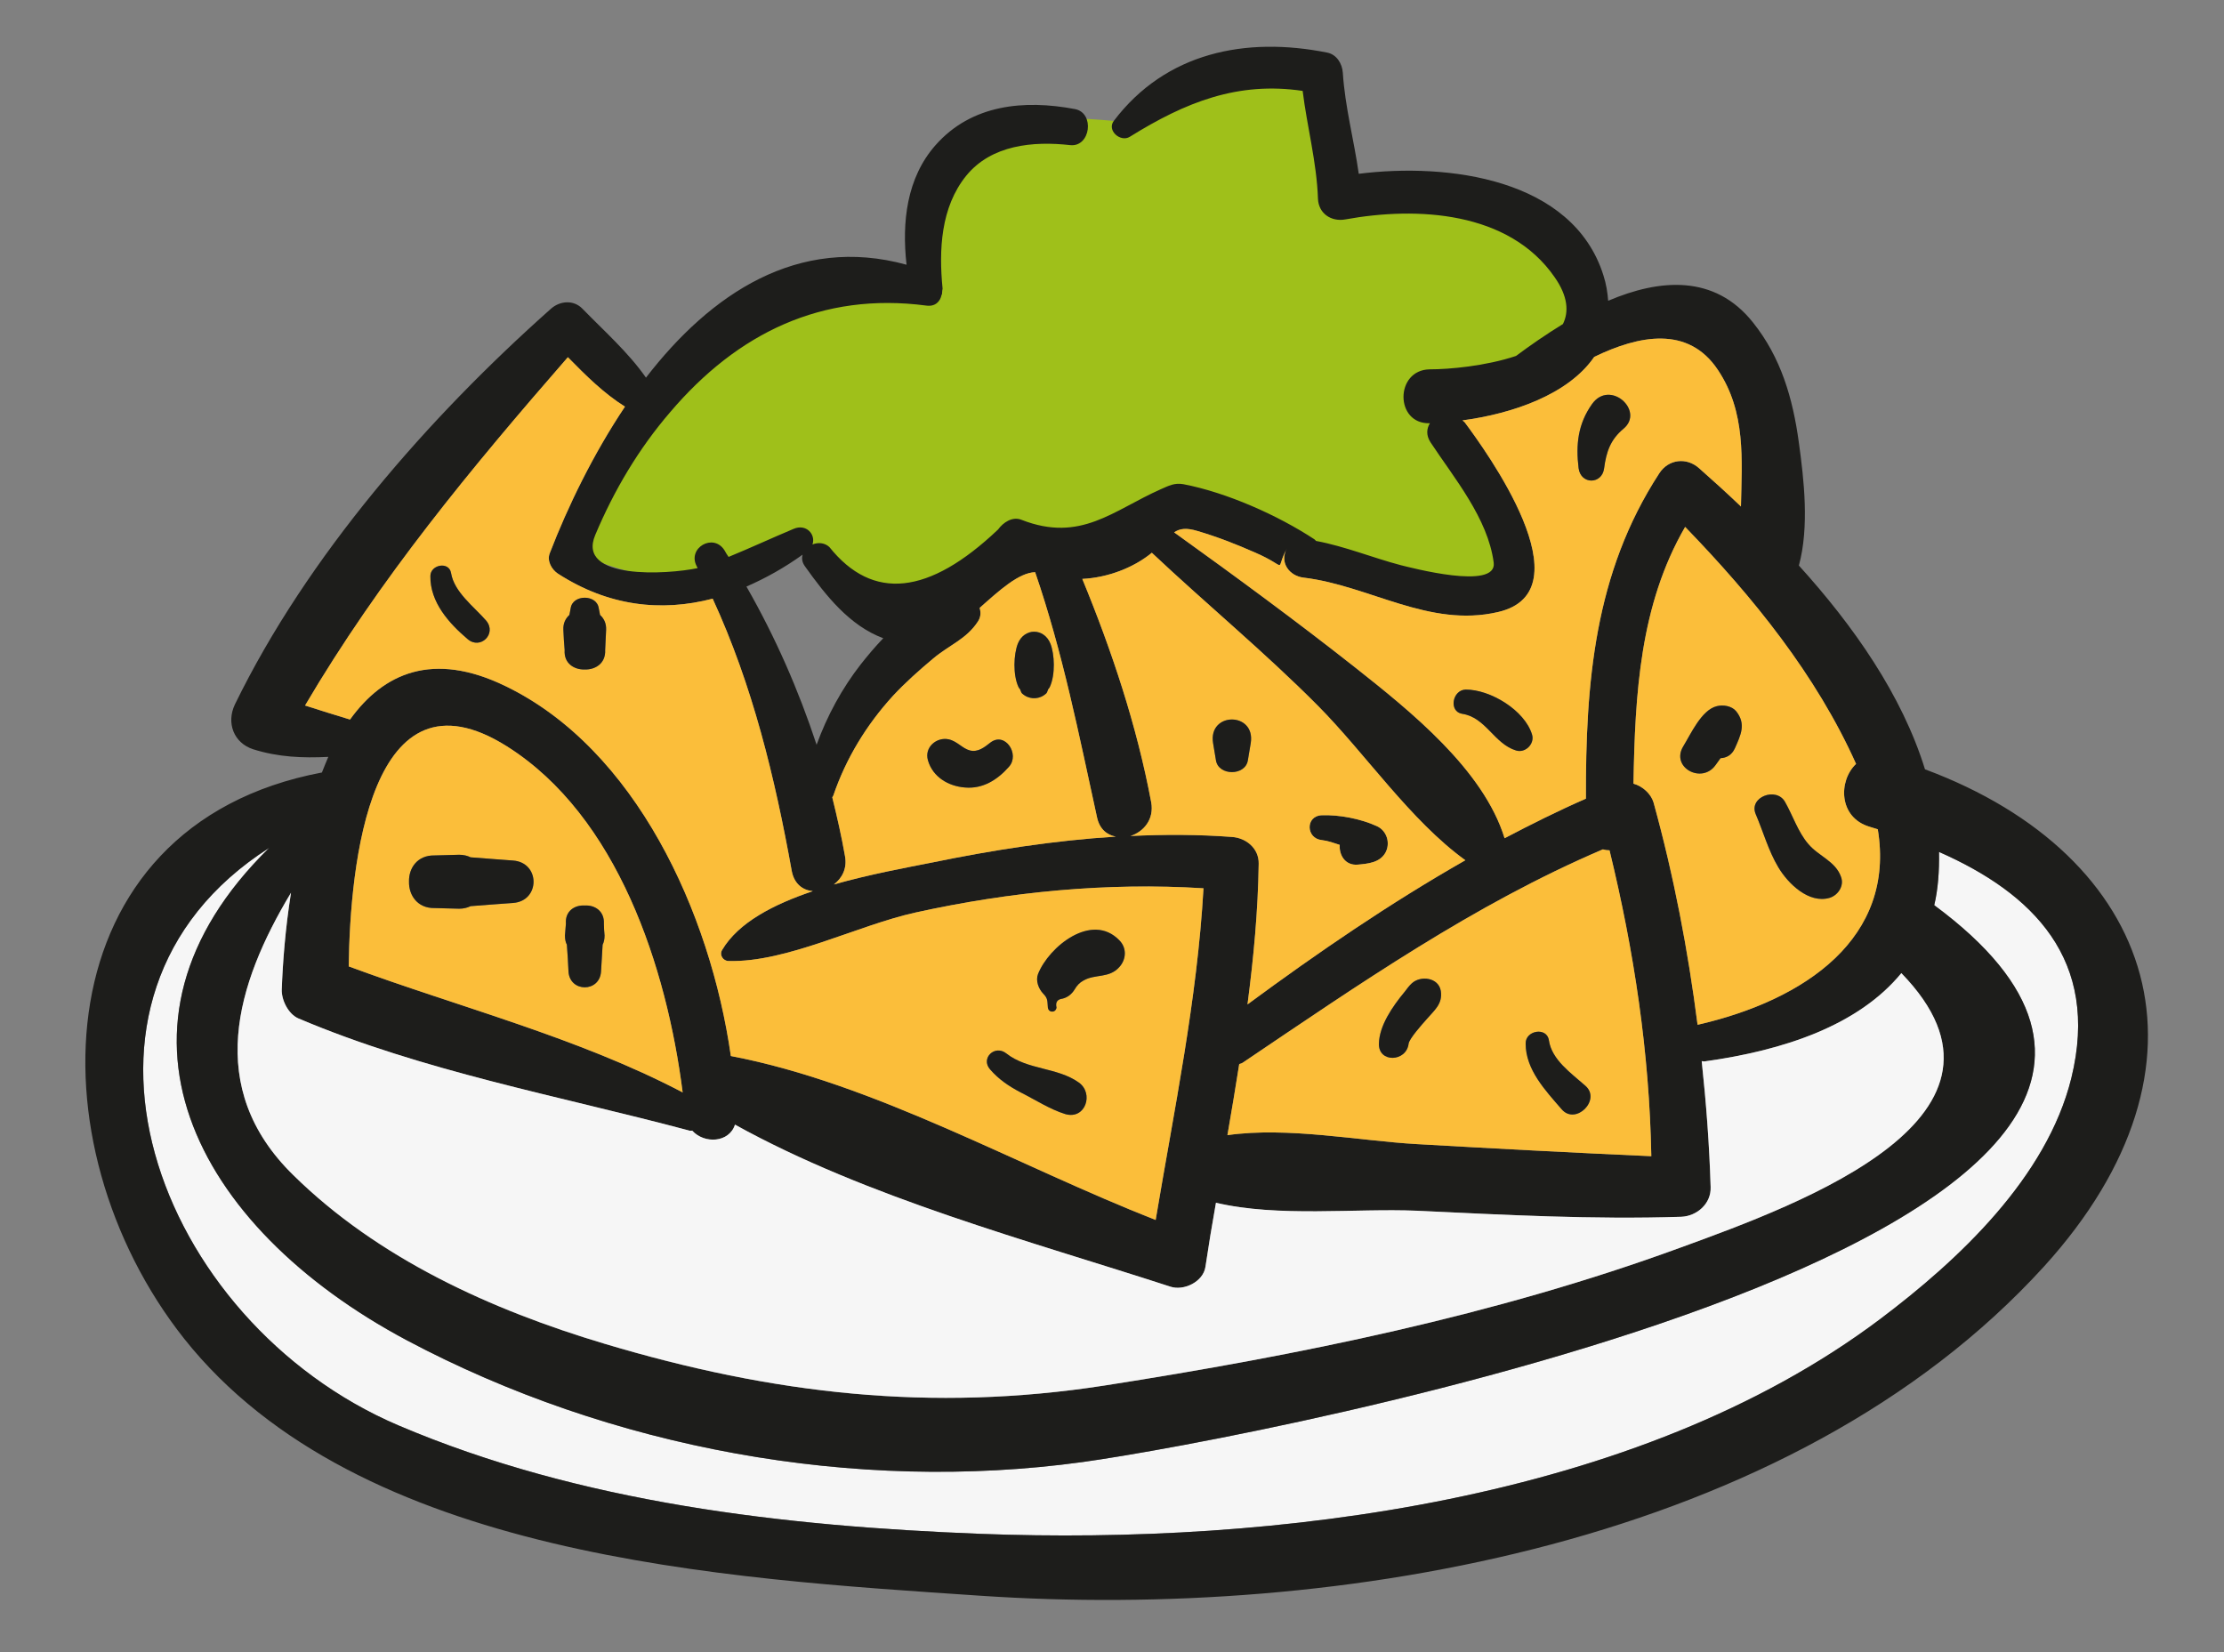 <?xml version="1.0" encoding="utf-8"?><!-- Generator: Adobe Illustrator 16.0.0, SVG Export Plug-In . SVG Version: 6.00 Build 0)  --><!DOCTYPE svg PUBLIC "-//W3C//DTD SVG 1.1//EN" "http://www.w3.org/Graphics/SVG/1.1/DTD/svg11.dtd">
<svg version="1.1" id="Ebene_1" xmlns="http://www.w3.org/2000/svg"  x="0px" y="0px"
	 width="69.729px" height="51.794px" viewBox="0 0 69.729 51.794" enable-background="new 0 0 69.729 51.794" xml:space="preserve">
<rect x="0" y="0" width="69.729" height="51.794" fill="#808080" stroke="none"/>
<g>
	<path fill="#9FC01A" d="M24.968,17.012c0,0,2.392,2.596,3.919,2.188s3.359-2.188,3.359-2.188s4.021-0.152,4.631-0.916
		c0.611-0.764,4.632,1.883,6.922,2.087c2.291,0.203,4.123,0.407,3.868-0.611c-0.254-1.018-2.799-5.242-2.799-5.242
		s4.632-0.407,4.733-2.596s-2.087-3.41-3.155-3.563c-1.069-0.152-4.784-0.152-4.784-0.152l-0.51-3.817c0,0-0.967-0.356-3.054,0.254
		c-2.087,0.611-3.175,1.335-3.175,1.335s-2.271-0.215-3.034-0.012c-0.764,0.204-1.985,0.407-2.393,1.833
		c-0.407,1.425-0.509,3.155-0.509,3.155s-2.85-0.814-4.835,0.661c-1.985,1.477-5.191,5.039-5.446,5.752
		c-0.254,0.712-0.458,2.239-0.458,2.239s2.545,1.068,3.919,0.713C23.543,17.775,24.968,17.012,24.968,17.012z"/>
	<path fill="#F6F6F6" d="M60.794,26.71c2.93,1.29,5.06,3.37,4.149,7.09c-0.77,3.12-3.54,5.711-6,7.561
		c-7.609,5.72-19.029,7.08-28.21,6.729c-6.159-0.239-12.529-0.97-18.239-3.399c-7.62-3.25-11.391-13.43-4.051-18.11
		c-5.67,5.55-2.39,11.87,4.311,15.44c6.38,3.39,14.04,4.8,21.18,3.819c5.09-0.699,40.47-7.29,26.71-17.46
		C60.764,27.88,60.804,27.311,60.794,26.71z"/>
	<path fill="#1D1D1B" d="M60.354,24.12c7.26,2.7,9.471,9.271,3.73,15.59c-7.931,8.71-22.13,11.08-33.351,10.32
		c-7.989-0.54-19.5-1.18-24.96-8.06c-4.83-6.101-4.46-16.091,4.32-17.75c0.07-0.171,0.13-0.33,0.2-0.49
		c-0.8,0.04-1.57,0.01-2.36-0.24c-0.609-0.2-0.84-0.83-0.57-1.4c2.271-4.659,6.061-8.989,9.91-12.409c0.28-0.25,0.71-0.29,0.99,0
		c0.68,0.699,1.43,1.359,1.99,2.159c2.02-2.619,4.76-4.479,8.17-3.54c-0.15-1.329,0-2.72,0.91-3.75c1.13-1.279,2.779-1.43,4.37-1.13
		c0.63,0.12,0.489,1.2-0.15,1.13c-1.16-0.13-2.47-0.01-3.26,0.961c-0.8,0.989-0.86,2.329-0.74,3.539c0,0.021-0.01,0.04-0.01,0.061
		c0,0.04-0.01,0.08-0.01,0.12c-0.011,0.01-0.011,0.01-0.011,0.01c-0.04,0.21-0.199,0.38-0.479,0.34c-3.271-0.43-5.92,0.86-8.03,3.34
		c-0.99,1.15-1.76,2.45-2.35,3.851c-0.601,1.42,2.27,1.24,3.21,1.04c-0.011-0.021-0.021-0.04-0.03-0.061
		c-0.3-0.569,0.52-1.05,0.87-0.5c0.04,0.07,0.08,0.141,0.13,0.21c0.68-0.279,1.35-0.59,2.04-0.88c0.4-0.17,0.7,0.181,0.59,0.49
		c0.17-0.07,0.38-0.06,0.53,0.08c1.359,1.7,3.12,1.51,5.29-0.55c0.16-0.221,0.45-0.42,0.74-0.301c1.85,0.721,2.869-0.3,4.359-0.96
		c0.25-0.109,0.431-0.21,0.71-0.159c1.36,0.26,2.971,0.979,4.11,1.729c0.02,0.021,0.04,0.04,0.05,0.05
		c0.91,0.17,1.78,0.53,2.66,0.761c0.29,0.069,3.02,0.8,2.91-0.08c-0.181-1.391-1.24-2.65-1.98-3.771
		c-0.149-0.229-0.12-0.439-0.02-0.6h-0.01c-1.091,0.029-1.091-1.67,0-1.69c0.609,0,1.75-0.1,2.71-0.42c0.43-0.32,0.93-0.67,1.47-1
		c0.189-0.38,0.16-0.87-0.26-1.47c-1.431-2.07-4.311-2.22-6.561-1.811c-0.439,0.08-0.84-0.18-0.859-0.649
		c-0.04-1.15-0.341-2.25-0.48-3.38c-2.03-0.301-3.67,0.35-5.42,1.439c-0.29,0.181-0.73-0.2-0.5-0.5
		c1.63-2.149,4.14-2.649,6.689-2.14c0.301,0.06,0.471,0.35,0.49,0.63c0.07,1.08,0.351,2.11,0.5,3.17c2.79-0.35,6.71,0.14,7.67,3.18
		c0.09,0.28,0.13,0.54,0.15,0.801c1.62-0.69,3.34-0.83,4.54,0.68c0.88,1.1,1.25,2.38,1.439,3.77c0.16,1.16,0.33,2.641,0,3.851
		C58.113,19.62,59.634,21.79,60.354,24.12z M64.943,33.8c0.91-3.72-1.22-5.8-4.149-7.09c0.01,0.601-0.03,1.17-0.15,1.67
		c13.76,10.17-21.62,16.761-26.71,17.46c-7.14,0.98-14.8-0.43-21.18-3.819c-6.7-3.57-9.98-9.891-4.311-15.44
		c-7.34,4.681-3.569,14.86,4.051,18.11c5.71,2.43,12.08,3.16,18.239,3.399c9.181,0.351,20.601-1.01,28.21-6.729
		C61.403,39.511,64.174,36.92,64.943,33.8z M52.674,39.12c3.88-1.41,11.29-4.13,6.939-8.609c-1.34,1.63-3.659,2.42-6.18,2.77
		c-0.03,0-0.05-0.01-0.08-0.01c0.141,1.31,0.24,2.62,0.28,3.95c0.02,0.52-0.43,0.909-0.92,0.93c-2.771,0.09-5.54-0.061-8.3-0.19
		c-1.92-0.08-4.34,0.21-6.29-0.25c-0.12,0.67-0.23,1.34-0.33,2.011c-0.07,0.47-0.681,0.76-1.101,0.619
		c-4.399-1.43-9.52-2.79-13.649-5.079c-0.181,0.569-0.96,0.609-1.34,0.189c-0.04,0-0.08,0.01-0.12-0.01
		c-4.09-1.09-8.32-1.851-12.23-3.51c-0.319-0.141-0.529-0.58-0.52-0.9c0.029-0.82,0.109-1.9,0.29-3.04
		c-1.721,2.86-2.721,6.12,0.069,8.85c2.66,2.62,6.21,4.23,9.761,5.29c5.279,1.58,10.25,2.15,15.67,1.311
		C40.714,42.49,46.884,41.24,52.674,39.12z M53.224,32.13c3.4-0.779,6.21-2.739,5.65-6.13c-0.09-0.029-0.17-0.05-0.261-0.08
		c-0.97-0.29-0.979-1.439-0.42-1.97c-1.25-2.79-3.229-5.229-5.359-7.43c-1.42,2.45-1.57,5.24-1.62,8.05
		c0.29,0.08,0.55,0.32,0.63,0.59C52.483,27.48,52.924,29.79,53.224,32.13z M54.584,15.88c0.029-1.47,0.16-2.96-0.721-4.279
		c-0.93-1.4-2.479-1.09-3.88-0.41c-0.81,1.18-2.56,1.78-4.13,1.99c0.021,0.02,0.05,0.04,0.07,0.06c0.64,0.86,3.88,5.3,1.04,5.95
		c-2.16,0.5-4.021-0.83-6.09-1.08c-0.45-0.05-0.771-0.48-0.521-0.92c-0.41,0.75,0.101,0.609-1.01,0.13
		c-0.59-0.26-1.18-0.49-1.79-0.67c-0.36-0.11-0.56-0.08-0.74,0.04c1.92,1.38,3.83,2.78,5.681,4.24c1.72,1.359,4.02,3.199,4.68,5.35
		c0.84-0.44,1.68-0.86,2.55-1.24c-0.01-3.62,0.26-7.069,2.3-10.2c0.29-0.449,0.86-0.51,1.25-0.159
		C53.704,15.061,54.144,15.46,54.584,15.88z M51.773,36.25c-0.06-3.25-0.54-6.43-1.31-9.59c-0.07,0-0.14-0.01-0.21-0.03
		c-4.05,1.73-7.63,4.221-11.28,6.681c-0.04,0.029-0.08,0.04-0.12,0.05c-0.12,0.75-0.24,1.49-0.37,2.229
		c1.891-0.27,4.15,0.181,5.931,0.28C46.863,36.011,49.324,36.141,51.773,36.25z M45.943,26.971c-1.729-1.25-3.13-3.341-4.63-4.851
		c-1.67-1.68-3.479-3.17-5.2-4.79c-0.569,0.47-1.38,0.78-2.18,0.82c0.93,2.26,1.71,4.6,2.16,7c0.1,0.54-0.24,0.93-0.65,1.06
		c1.061-0.05,2.12-0.05,3.181,0.03c0.45,0.03,0.85,0.36,0.84,0.84c-0.021,1.48-0.16,2.95-0.351,4.41
		C41.324,29.86,43.574,28.32,45.943,26.971z M37.733,27.851c-3.02-0.19-6.08,0.109-9.029,0.76c-1.82,0.4-4.04,1.57-5.86,1.52
		c-0.17,0-0.3-0.189-0.2-0.35c0.51-0.86,1.62-1.43,2.84-1.84c-0.31-0.03-0.58-0.22-0.659-0.63c-0.53-2.94-1.23-5.83-2.48-8.54
		c-1.61,0.42-3.27,0.24-4.86-0.79c-0.189-0.13-0.34-0.391-0.25-0.63c0.57-1.48,1.37-3.12,2.36-4.601
		c-0.67-0.42-1.23-0.979-1.79-1.55c-3.04,3.49-5.89,6.93-8.24,10.92c0.471,0.15,0.94,0.3,1.41,0.44c1.05-1.46,2.601-2.15,4.87-1.05
		c4.08,1.97,6.43,7.1,7.07,11.6c4.51,0.86,8.979,3.439,13.319,5.14C36.813,34.79,37.534,31.36,37.733,27.851z M34.983,26.23
		c-0.27-0.05-0.51-0.23-0.59-0.61c-0.569-2.6-1.069-5.149-1.939-7.68c-0.521,0.02-1.12,0.57-1.74,1.12
		c0.04,0.14,0.04,0.279-0.05,0.42c-0.36,0.56-0.9,0.74-1.41,1.17c-0.43,0.36-0.87,0.75-1.26,1.17c-0.83,0.91-1.471,1.96-1.87,3.13
		c-0.011,0.021-0.03,0.04-0.03,0.05c0.15,0.61,0.29,1.221,0.4,1.851c0.069,0.39-0.101,0.689-0.351,0.88
		c1.13-0.32,2.28-0.53,3.09-0.69C31.134,26.65,33.054,26.351,34.983,26.23z M26.994,20.82c0.199-0.25,0.43-0.53,0.699-0.81
		c-1.05-0.391-1.79-1.32-2.46-2.261c-0.09-0.13-0.1-0.25-0.069-0.359c-0.57,0.409-1.16,0.739-1.761,1
		c0.91,1.59,1.631,3.239,2.2,4.96C25.934,22.44,26.394,21.59,26.994,20.82z M21.403,34.25c-0.5-3.92-2.04-8.66-5.51-10.85
		c-4.29-2.7-4.92,3.71-4.96,6.899C14.424,31.59,18.104,32.521,21.403,34.25z"/>
	<path fill="#F6F6F6" d="M59.613,30.511c4.351,4.479-3.06,7.199-6.939,8.609c-5.79,2.12-11.96,3.37-18.05,4.32
		c-5.42,0.84-10.391,0.27-15.67-1.311c-3.551-1.06-7.101-2.67-9.761-5.29c-2.79-2.729-1.79-5.989-0.069-8.85
		c-0.181,1.14-0.261,2.22-0.29,3.04c-0.01,0.32,0.2,0.76,0.52,0.9c3.91,1.659,8.141,2.42,12.23,3.51c0.04,0.02,0.08,0.01,0.12,0.01
		c0.38,0.42,1.159,0.38,1.34-0.189c4.13,2.289,9.25,3.649,13.649,5.079c0.42,0.141,1.03-0.149,1.101-0.619
		c0.1-0.671,0.21-1.341,0.33-2.011c1.95,0.46,4.37,0.17,6.29,0.25c2.76,0.13,5.529,0.28,8.3,0.19c0.49-0.021,0.939-0.41,0.92-0.93
		c-0.04-1.33-0.14-2.641-0.28-3.95c0.03,0,0.05,0.01,0.08,0.01C55.954,32.931,58.273,32.141,59.613,30.511z"/>
	<path fill="#FBBE3A" d="M58.874,26c0.56,3.391-2.25,5.351-5.65,6.13c-0.3-2.34-0.74-4.649-1.38-6.97
		c-0.08-0.27-0.34-0.51-0.63-0.59c0.05-2.81,0.2-5.6,1.62-8.05c2.13,2.2,4.109,4.64,5.359,7.43c-0.56,0.53-0.55,1.68,0.42,1.97
		C58.704,25.95,58.784,25.971,58.874,26z M57.363,28.15c0.261-0.08,0.461-0.37,0.36-0.65c-0.17-0.5-0.7-0.649-1.03-1.04
		c-0.319-0.37-0.489-0.899-0.729-1.319c-0.271-0.48-1.14-0.15-0.92,0.38c0.24,0.56,0.399,1.149,0.71,1.67
		C56.063,27.71,56.714,28.34,57.363,28.15z M54.394,23.46c0.181-0.41,0.36-0.76,0.04-1.16c-0.14-0.17-0.41-0.21-0.609-0.159
		c-0.48,0.12-0.811,0.87-1.051,1.26c-0.399,0.66,0.58,1.189,1.011,0.59c0.05-0.07,0.1-0.14,0.159-0.22
		C54.124,23.761,54.294,23.681,54.394,23.46z"/>
	<path fill="#1D1D1B" d="M57.724,27.5c0.101,0.28-0.1,0.57-0.36,0.65c-0.649,0.189-1.3-0.44-1.609-0.96
		c-0.311-0.521-0.47-1.11-0.71-1.67c-0.22-0.53,0.649-0.86,0.92-0.38c0.24,0.42,0.41,0.949,0.729,1.319
		C57.023,26.851,57.554,27,57.724,27.5z"/>
	<path fill="#FBBE3A" d="M53.863,11.601c0.881,1.319,0.75,2.81,0.721,4.279c-0.44-0.42-0.88-0.819-1.311-1.199
		c-0.39-0.351-0.96-0.29-1.25,0.159c-2.04,3.131-2.31,6.58-2.3,10.2c-0.87,0.38-1.71,0.8-2.55,1.24c-0.66-2.15-2.96-3.99-4.68-5.35
		c-1.851-1.46-3.761-2.86-5.681-4.24c0.181-0.12,0.38-0.15,0.74-0.04c0.61,0.18,1.2,0.41,1.79,0.67c1.11,0.479,0.6,0.62,1.01-0.13
		c-0.25,0.439,0.07,0.87,0.521,0.92c2.069,0.25,3.93,1.58,6.09,1.08c2.84-0.65-0.4-5.09-1.04-5.95c-0.021-0.02-0.05-0.04-0.07-0.06
		c1.57-0.21,3.32-0.811,4.13-1.99C51.384,10.511,52.934,10.2,53.863,11.601z M50.903,13.44c0.671-0.561-0.43-1.561-0.989-0.771
		c-0.44,0.62-0.511,1.271-0.42,2.011c0.069,0.52,0.739,0.51,0.8,0C50.363,14.16,50.494,13.78,50.903,13.44z M47.534,23.53
		c0.29,0.09,0.59-0.21,0.5-0.5c-0.23-0.76-1.301-1.41-2.08-1.41c-0.42,0.01-0.54,0.69-0.11,0.76
		C46.584,22.49,46.844,23.32,47.534,23.53z"/>
	<path fill="#1D1D1B" d="M54.434,22.3c0.32,0.4,0.141,0.75-0.04,1.16c-0.1,0.221-0.27,0.301-0.45,0.311
		c-0.06,0.08-0.109,0.149-0.159,0.22c-0.431,0.6-1.41,0.07-1.011-0.59c0.24-0.39,0.57-1.14,1.051-1.26
		C54.023,22.09,54.294,22.13,54.434,22.3z"/>
	<path fill="#1D1D1B" d="M49.914,12.67c0.56-0.79,1.66,0.21,0.989,0.771c-0.409,0.34-0.54,0.72-0.609,1.24
		c-0.061,0.51-0.73,0.52-0.8,0C49.403,13.94,49.474,13.29,49.914,12.67z"/>
	<path fill="#FBBE3A" d="M50.464,26.66c0.77,3.16,1.25,6.34,1.31,9.59c-2.449-0.109-4.91-0.239-7.359-0.38
		c-1.78-0.1-4.04-0.55-5.931-0.28c0.13-0.739,0.25-1.479,0.37-2.229c0.04-0.01,0.08-0.021,0.12-0.05
		c3.65-2.46,7.23-4.95,11.28-6.681C50.324,26.65,50.394,26.66,50.464,26.66z M48.964,34.78c0.439,0.51,1.25-0.3,0.74-0.74
		c-0.44-0.39-1.051-0.81-1.141-1.42c-0.06-0.43-0.739-0.32-0.729,0.101C47.834,33.54,48.454,34.19,48.964,34.78z M44.733,31.95
		c0.24-0.28,0.5-0.47,0.44-0.88c-0.07-0.43-0.64-0.49-0.91-0.24c-0.08,0.07-0.15,0.17-0.22,0.26c-0.391,0.471-0.8,1.07-0.811,1.631
		c-0.02,0.609,0.86,0.579,0.931,0C44.184,32.57,44.563,32.141,44.733,31.95z"/>
	<path fill="#1D1D1B" d="M49.704,34.04c0.51,0.44-0.301,1.25-0.74,0.74c-0.51-0.59-1.13-1.24-1.13-2.06
		c-0.01-0.421,0.67-0.53,0.729-0.101C48.653,33.23,49.264,33.65,49.704,34.04z"/>
	<path fill="#1D1D1B" d="M48.034,23.03c0.09,0.29-0.21,0.59-0.5,0.5c-0.69-0.21-0.95-1.04-1.69-1.15
		c-0.43-0.069-0.31-0.75,0.11-0.76C46.733,21.62,47.804,22.271,48.034,23.03z"/>
	<path fill="#1D1D1B" d="M45.174,31.07c0.06,0.41-0.2,0.6-0.44,0.88c-0.17,0.19-0.55,0.62-0.569,0.771
		c-0.07,0.579-0.95,0.609-0.931,0c0.011-0.561,0.42-1.16,0.811-1.631c0.069-0.09,0.14-0.189,0.22-0.26
		C44.534,30.58,45.104,30.641,45.174,31.07z"/>
	<path fill="#1D1D1B" d="M43.164,25.9c0.319,0.14,0.439,0.54,0.27,0.84c-0.18,0.31-0.55,0.34-0.87,0.37
		c-0.39,0.03-0.58-0.3-0.56-0.62c-0.18-0.06-0.37-0.13-0.561-0.15c-0.5-0.05-0.52-0.76,0-0.779
		C41.983,25.54,42.664,25.67,43.164,25.9z"/>
	<path fill="#FBBE3A" d="M41.313,22.12c1.5,1.51,2.9,3.601,4.63,4.851c-2.369,1.35-4.619,2.89-6.83,4.52
		c0.19-1.46,0.33-2.93,0.351-4.41c0.01-0.479-0.39-0.81-0.84-0.84c-1.061-0.08-2.12-0.08-3.181-0.03c0.41-0.13,0.75-0.52,0.65-1.06
		c-0.45-2.4-1.23-4.74-2.16-7c0.8-0.04,1.61-0.351,2.18-0.82C37.834,18.95,39.644,20.44,41.313,22.12z M43.434,26.74
		c0.17-0.3,0.05-0.7-0.27-0.84c-0.5-0.23-1.181-0.36-1.721-0.34c-0.52,0.02-0.5,0.729,0,0.779c0.19,0.021,0.381,0.091,0.561,0.15
		c-0.021,0.32,0.17,0.65,0.56,0.62C42.884,27.08,43.254,27.05,43.434,26.74z M39.214,23.3c0.16-0.989-1.34-0.989-1.18,0l0.09,0.54
		c0.08,0.49,0.92,0.49,1,0C39.153,23.66,39.184,23.48,39.214,23.3z"/>
	<path fill="#1D1D1B" d="M38.034,23.3c-0.16-0.989,1.34-0.989,1.18,0c-0.03,0.181-0.061,0.36-0.09,0.54c-0.08,0.49-0.92,0.49-1,0
		L38.034,23.3z"/>
	<path fill="#FBBE3A" d="M28.704,28.61c2.949-0.65,6.01-0.95,9.029-0.76c-0.199,3.51-0.92,6.939-1.5,10.399
		c-4.34-1.7-8.81-4.279-13.319-5.14c-0.641-4.5-2.99-9.63-7.07-11.6c-2.27-1.101-3.82-0.41-4.87,1.05
		c-0.47-0.141-0.939-0.29-1.41-0.44c2.351-3.99,5.2-7.43,8.24-10.92c0.56,0.57,1.12,1.13,1.79,1.55c-0.99,1.48-1.79,3.12-2.36,4.601
		c-0.09,0.239,0.061,0.5,0.25,0.63c1.591,1.03,3.25,1.21,4.86,0.79c1.25,2.71,1.95,5.6,2.48,8.54c0.079,0.41,0.35,0.6,0.659,0.63
		c-1.22,0.41-2.33,0.979-2.84,1.84c-0.1,0.16,0.03,0.35,0.2,0.35C24.664,30.181,26.884,29.011,28.704,28.61z M35.094,30.32
		c0.22-0.24,0.24-0.6,0-0.84c-0.86-0.891-2.21,0.2-2.55,1.06c-0.08,0.21,0.02,0.46,0.16,0.61c0.159,0.16,0.13,0.24,0.149,0.439
		c0.021,0.171,0.25,0.171,0.271,0c-0.04-0.17,0.029-0.26,0.189-0.279c0.16-0.04,0.29-0.141,0.38-0.29c0.07-0.12,0.15-0.21,0.28-0.28
		C34.344,30.53,34.773,30.681,35.094,30.32z M33.403,34.931c0.631,0.18,0.9-0.65,0.421-0.99c-0.671-0.48-1.61-0.391-2.271-0.91
		c-0.36-0.29-0.82,0.15-0.51,0.5c0.27,0.31,0.58,0.52,0.939,0.71C32.443,34.471,32.914,34.78,33.403,34.931z M19.004,19.75
		c0.01-0.21-0.07-0.359-0.19-0.47c-0.01-0.07-0.029-0.14-0.04-0.21c-0.06-0.44-0.819-0.44-0.88,0c-0.01,0.07-0.03,0.14-0.04,0.21
		c-0.12,0.11-0.2,0.26-0.189,0.47c0.01,0.21,0.02,0.42,0.04,0.63c-0.03,0.42,0.3,0.62,0.63,0.61c0.33,0.01,0.66-0.19,0.64-0.61
		C18.983,20.17,18.994,19.96,19.004,19.75z M14.664,20.04c0.399,0.34,0.92-0.17,0.58-0.58c-0.381-0.439-1-0.89-1.101-1.489
		c-0.06-0.381-0.649-0.271-0.649,0.09C13.483,18.88,14.074,19.54,14.664,20.04z"/>
	<path fill="#1D1D1B" d="M35.094,29.48c0.24,0.24,0.22,0.6,0,0.84c-0.32,0.36-0.75,0.21-1.12,0.42c-0.13,0.07-0.21,0.16-0.28,0.28
		c-0.09,0.149-0.22,0.25-0.38,0.29c-0.16,0.02-0.229,0.109-0.189,0.279c-0.021,0.171-0.25,0.171-0.271,0
		c-0.02-0.199,0.01-0.279-0.149-0.439c-0.141-0.15-0.24-0.4-0.16-0.61C32.884,29.681,34.233,28.59,35.094,29.48z"/>
	<path fill="#FBBE3A" d="M34.394,25.62c0.08,0.38,0.32,0.561,0.59,0.61c-1.93,0.12-3.85,0.42-5.75,0.81
		c-0.81,0.16-1.96,0.37-3.09,0.69c0.25-0.19,0.42-0.49,0.351-0.88c-0.11-0.63-0.25-1.24-0.4-1.851c0-0.01,0.02-0.029,0.03-0.05
		c0.399-1.17,1.04-2.22,1.87-3.13c0.39-0.42,0.83-0.81,1.26-1.17c0.51-0.43,1.05-0.61,1.41-1.17c0.09-0.141,0.09-0.28,0.05-0.42
		c0.62-0.55,1.22-1.101,1.74-1.12C33.324,20.471,33.824,23.021,34.394,25.62z M32.914,21.54c0.18-0.39,0.149-1.029,0.02-1.359
		c-0.2-0.5-0.82-0.5-1.02,0c-0.13,0.33-0.16,0.97,0.02,1.359c0.01,0.021,0.03,0.05,0.05,0.07c0.021,0.04,0.03,0.1,0.061,0.13
		c0.109,0.1,0.22,0.14,0.34,0.15c0.01,0,0.03,0,0.04,0s0.03,0,0.04,0c0.12-0.011,0.229-0.051,0.34-0.15
		c0.03-0.03,0.04-0.09,0.06-0.13C32.884,21.59,32.903,21.561,32.914,21.54z M31.634,24.04c0.35-0.39-0.12-1.109-0.58-0.76
		c-0.19,0.15-0.39,0.31-0.64,0.25c-0.24-0.06-0.4-0.29-0.67-0.35c-0.381-0.08-0.771,0.25-0.65,0.659
		c0.15,0.521,0.64,0.811,1.16,0.851C30.813,24.74,31.273,24.45,31.634,24.04z"/>
	<path fill="#1D1D1B" d="M33.824,33.94c0.479,0.34,0.21,1.17-0.421,0.99c-0.489-0.15-0.96-0.46-1.42-0.69
		c-0.359-0.19-0.67-0.4-0.939-0.71c-0.311-0.35,0.149-0.79,0.51-0.5C32.214,33.55,33.153,33.46,33.824,33.94z"/>
	<path fill="#1D1D1B" d="M32.934,20.181c0.13,0.33,0.16,0.97-0.02,1.359c-0.011,0.021-0.03,0.05-0.051,0.07
		c-0.02,0.04-0.029,0.1-0.06,0.13c-0.11,0.1-0.22,0.14-0.34,0.15c-0.01,0-0.03,0-0.04,0s-0.03,0-0.04,0
		c-0.12-0.011-0.23-0.051-0.34-0.15c-0.03-0.03-0.04-0.09-0.061-0.13c-0.02-0.021-0.04-0.05-0.05-0.07
		c-0.18-0.39-0.149-1.029-0.02-1.359C32.113,19.681,32.733,19.681,32.934,20.181z"/>
	<path fill="#1D1D1B" d="M31.054,23.28c0.46-0.35,0.93,0.37,0.58,0.76c-0.36,0.41-0.82,0.7-1.38,0.65
		c-0.521-0.04-1.01-0.33-1.16-0.851c-0.12-0.409,0.27-0.739,0.65-0.659c0.27,0.06,0.43,0.29,0.67,0.35
		C30.664,23.59,30.863,23.431,31.054,23.28z"/>
	<path fill="#FBBE3A" d="M15.894,23.4c3.47,2.189,5.01,6.93,5.51,10.85c-3.3-1.729-6.979-2.66-10.47-3.95
		C10.974,27.11,11.604,20.7,15.894,23.4z M18.954,29.33c-0.011-0.12-0.021-0.25-0.021-0.37c0.021-0.399-0.29-0.59-0.6-0.569
		c-0.311-0.021-0.62,0.17-0.59,0.569c-0.011,0.12-0.021,0.25-0.03,0.37c0,0.12,0.02,0.21,0.06,0.29
		c0.021,0.28,0.04,0.561,0.051,0.84c0.039,0.66,0.979,0.66,1.02,0l0.05-0.84C18.934,29.54,18.954,29.45,18.954,29.33z
		 M16.084,28.311c0.859-0.061,0.859-1.271,0-1.33c-0.45-0.03-0.891-0.07-1.33-0.101c-0.101-0.05-0.22-0.08-0.36-0.08
		c-0.26,0.011-0.52,0.011-0.77,0.021c-0.54-0.01-0.811,0.4-0.8,0.82c-0.011,0.42,0.26,0.84,0.8,0.83c0.25,0.01,0.51,0.01,0.77,0.02
		c0.141,0,0.26-0.03,0.36-0.08C15.193,28.38,15.634,28.34,16.084,28.311z"/>
	<path fill="#1D1D1B" d="M18.813,19.28c0.12,0.11,0.2,0.26,0.19,0.47s-0.021,0.42-0.03,0.63c0.021,0.42-0.31,0.62-0.64,0.61
		c-0.33,0.01-0.66-0.19-0.63-0.61c-0.021-0.21-0.03-0.42-0.04-0.63c-0.011-0.21,0.069-0.359,0.189-0.47
		c0.01-0.07,0.03-0.14,0.04-0.21c0.061-0.44,0.82-0.44,0.88,0C18.784,19.141,18.804,19.21,18.813,19.28z"/>
	<path fill="#1D1D1B" d="M18.934,28.96c0,0.12,0.01,0.25,0.021,0.37c0,0.12-0.021,0.21-0.061,0.29l-0.05,0.84
		c-0.04,0.66-0.98,0.66-1.02,0c-0.011-0.279-0.03-0.56-0.051-0.84c-0.04-0.08-0.06-0.17-0.06-0.29c0.01-0.12,0.02-0.25,0.03-0.37
		c-0.03-0.399,0.279-0.59,0.59-0.569C18.644,28.37,18.954,28.561,18.934,28.96z"/>
	<path fill="#1D1D1B" d="M16.084,26.98c0.859,0.06,0.859,1.27,0,1.33c-0.45,0.029-0.891,0.069-1.33,0.1
		c-0.101,0.05-0.22,0.08-0.36,0.08c-0.26-0.01-0.52-0.01-0.77-0.02c-0.54,0.01-0.811-0.41-0.8-0.83c-0.011-0.42,0.26-0.83,0.8-0.82
		c0.25-0.01,0.51-0.01,0.77-0.021c0.141,0,0.26,0.03,0.36,0.08C15.193,26.91,15.634,26.95,16.084,26.98z"/>
	<path fill="#1D1D1B" d="M15.244,19.46c0.34,0.41-0.181,0.92-0.58,0.58c-0.59-0.5-1.181-1.16-1.17-1.979
		c0-0.36,0.59-0.471,0.649-0.09C14.244,18.57,14.863,19.021,15.244,19.46z"/>
</g>
<g>
</g>
<g>
</g>
<g>
</g>
<g>
</g>
<g>
</g>
<g>
</g>
<g>
</g>
<g>
</g>
<g>
</g>
<g>
</g>
<g>
</g>
</svg>
